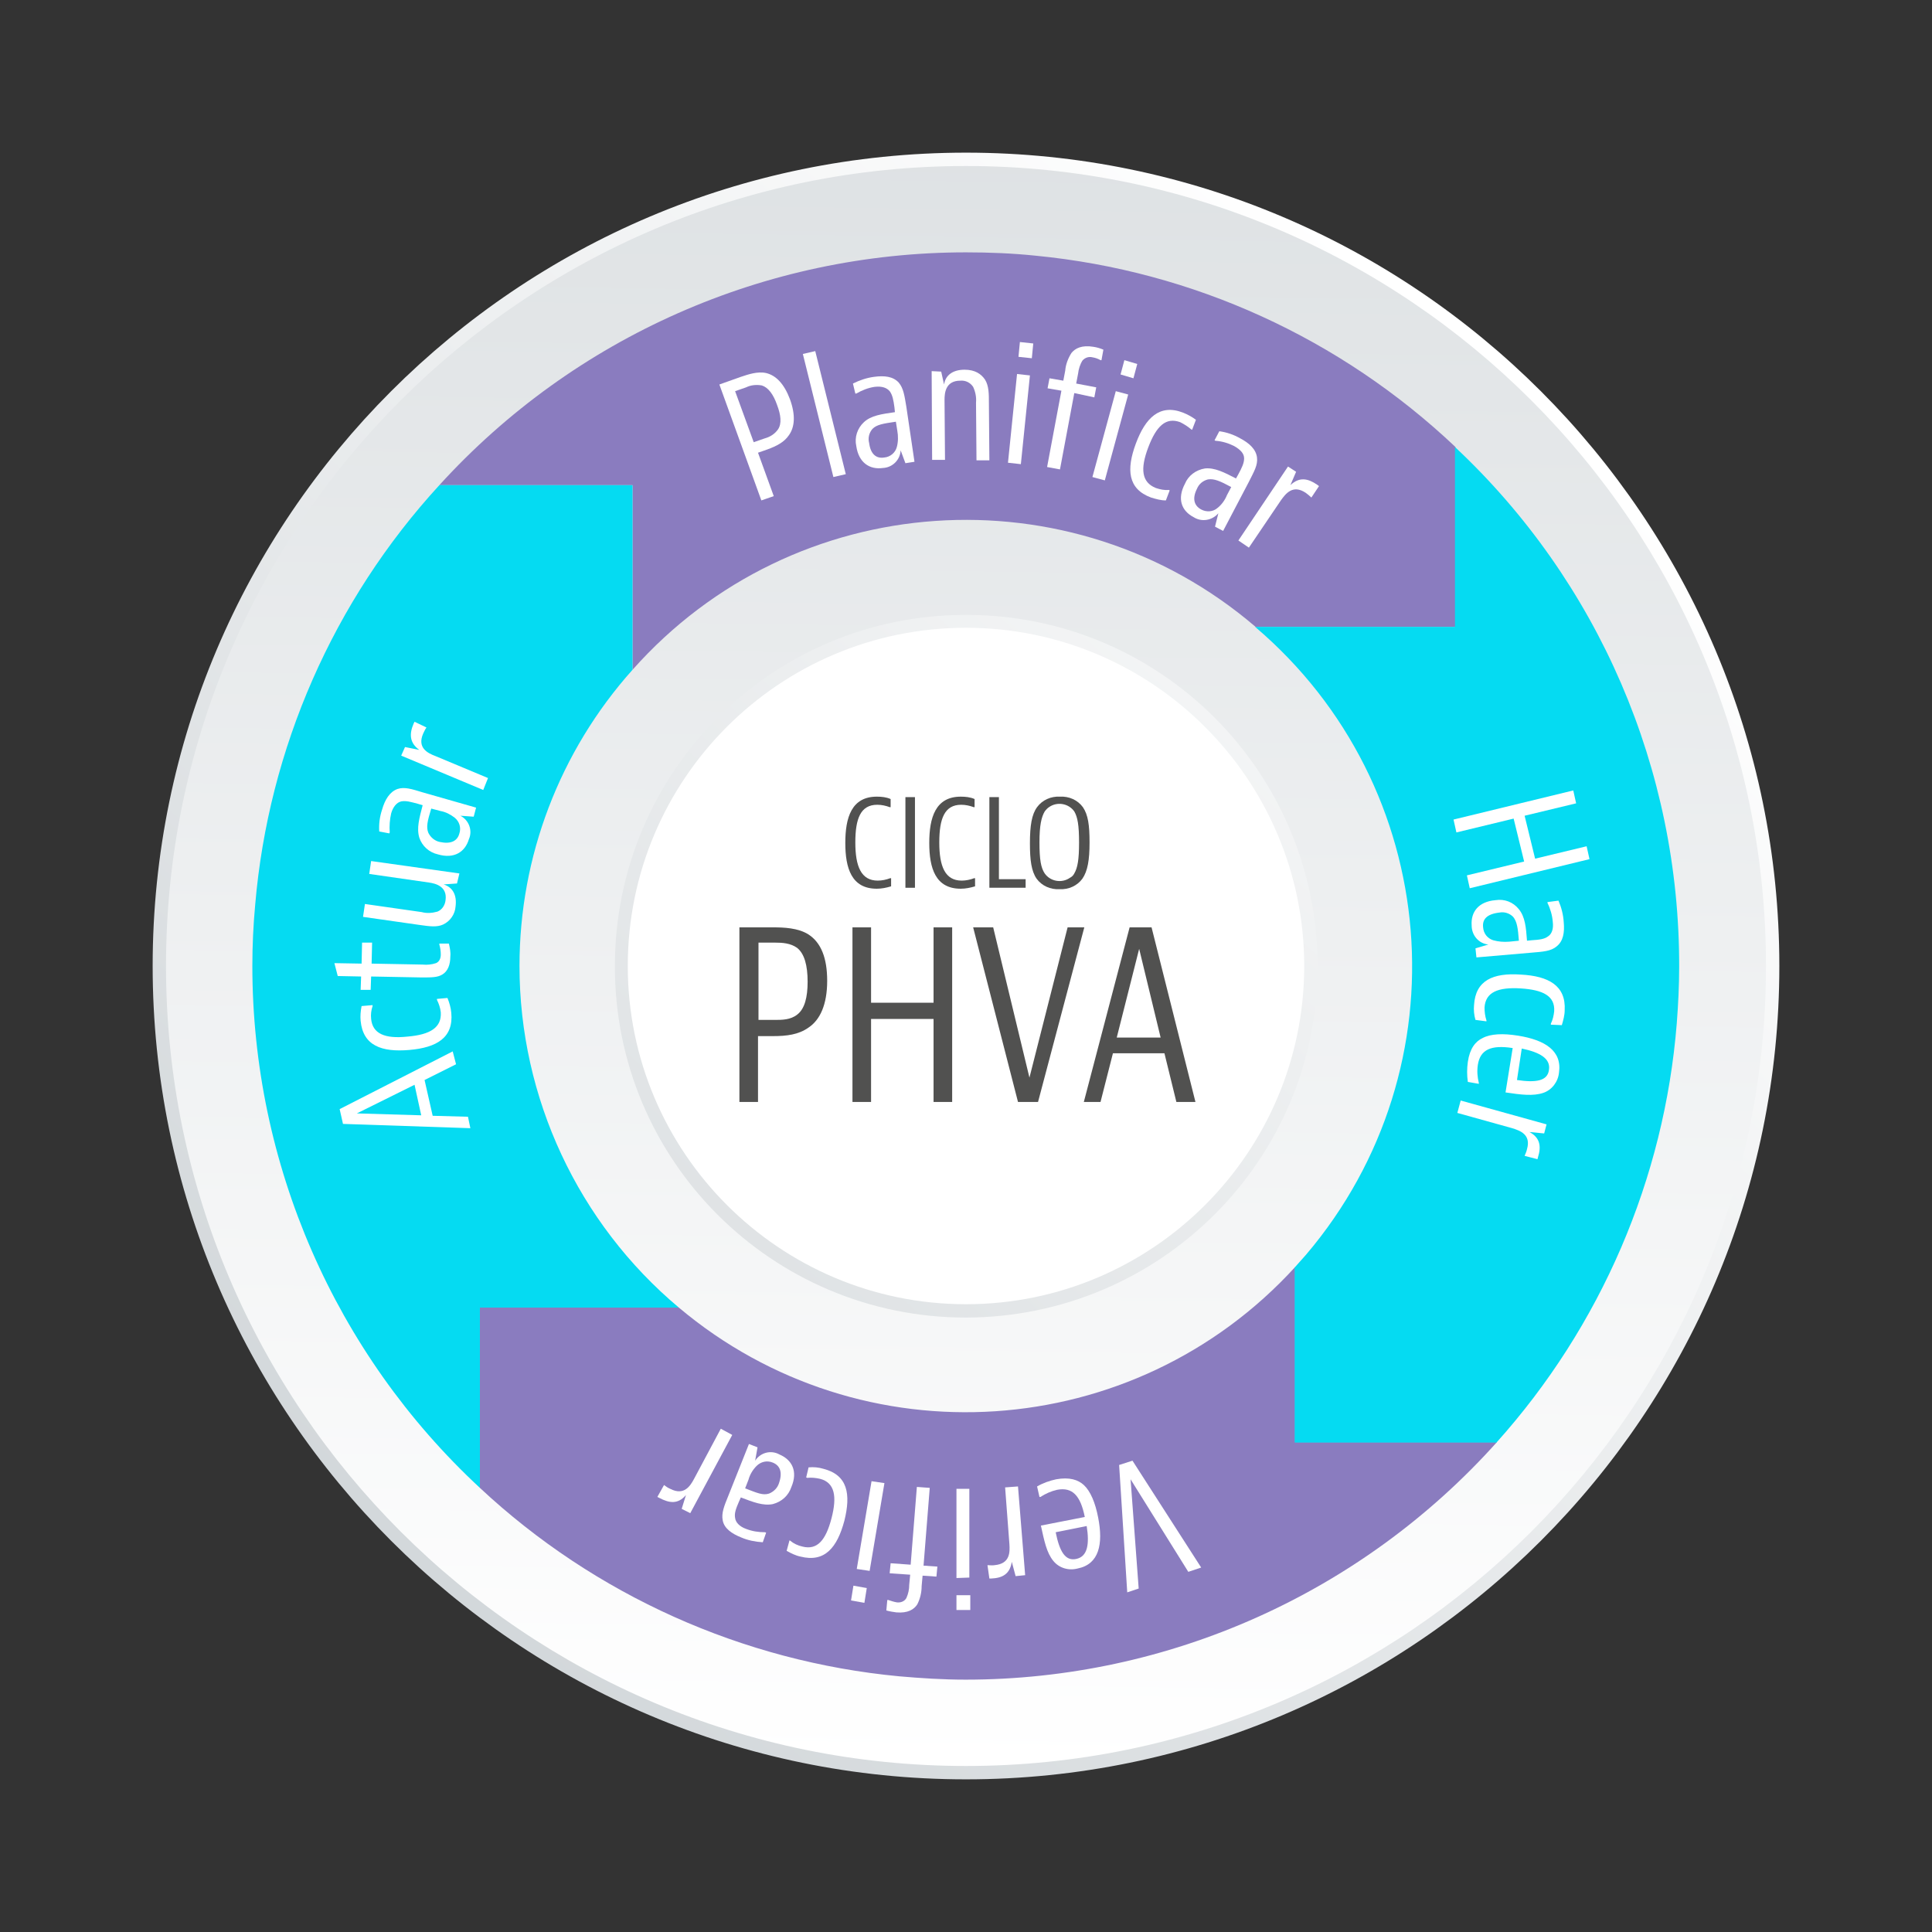 <?xml version="1.0" encoding="utf-8"?>
<!-- Generator: Adobe Illustrator 25.4.1, SVG Export Plug-In . SVG Version: 6.00 Build 0)  -->
<svg version="1.1" id="Layer_1" xmlns="http://www.w3.org/2000/svg" xmlns:xlink="http://www.w3.org/1999/xlink" x="0px" y="0px"
	 viewBox="0 0 405 405" style="enable-background:new 0 0 405 405;" xml:space="preserve">
<rect x="0" y="0" width="405" height="405" fill="#333333" stroke="none"/>
<style type="text/css">
	.st0{fill:#FFFFFF;}
	.st1{fill:#707070;}
	.st2{fill:url(#Trazado_153262_00000043431031930123912380000014501981797144666276_);}
	.st3{fill:url(#Trazado_153263_00000094578185538008787660000004232958575301669545_);}
	.st4{fill:#8A7CBF;}
	.st5{fill:#05DBF2;}
	.st6{fill:#515150;}
</style>
<g id="Grupo_137192" transform="translate(5642 157)">
	<g id="Trazado_153948" transform="translate(-5629 -144.604)">
		<path class="st0" d="M189.9,349.6c-10.8,0-21.6-1.1-32.2-3.2c-10.2-2.1-20.3-5.2-29.9-9.3c-9.5-4-18.6-8.9-27.1-14.7
			c-8.4-5.7-16.4-12.3-23.6-19.5c-7.2-7.2-13.8-15.2-19.5-23.6c-5.8-8.5-10.7-17.6-14.7-27.1c-4.1-9.6-7.2-19.7-9.3-29.9
			c-2.2-10.5-3.2-21.3-3.2-32.2s1.1-21.6,3.2-32.2c2.1-10.2,5.2-20.3,9.3-29.9c4-9.5,8.9-18.6,14.7-27.1
			c5.7-8.4,12.3-16.4,19.5-23.6c7.2-7.2,15.2-13.8,23.6-19.5c8.5-5.8,17.6-10.7,27.1-14.7c9.6-4.1,19.7-7.2,29.9-9.3
			c10.5-2.2,21.3-3.2,32.2-3.2s21.6,1.1,32.2,3.2c10.2,2.1,20.3,5.2,29.9,9.3c9.5,4,18.6,8.9,27.1,14.7c8.4,5.7,16.4,12.3,23.6,19.5
			c7.2,7.2,13.8,15.2,19.5,23.6c5.8,8.5,10.7,17.6,14.7,27.1c4.1,9.6,7.2,19.7,9.3,29.9c2.2,10.5,3.2,21.3,3.2,32.2
			s-1.1,21.6-3.2,32.2c-2.1,10.2-5.2,20.3-9.3,29.9c-4,9.5-8.9,18.6-14.7,27.1c-5.7,8.4-12.3,16.4-19.5,23.6
			c-7.2,7.2-15.2,13.8-23.6,19.5c-8.5,5.8-17.6,10.7-27.1,14.7c-9.6,4.1-19.7,7.2-29.9,9.3C211.6,348.5,200.7,349.6,189.9,349.6z"/>
		<path class="st1" d="M189.9,30.9c-10.8,0-21.6,1.1-32.1,3.2c-10.2,2.1-20.3,5.2-29.9,9.3c-9.4,4-18.5,8.9-27,14.7
			c-8.4,5.7-16.4,12.2-23.6,19.4C70.2,84.7,63.7,92.6,58,101c-5.7,8.5-10.7,17.6-14.7,27c-4.1,9.6-7.2,19.7-9.3,29.9
			c-2.1,10.5-3.2,21.3-3.2,32.1s1.1,21.6,3.2,32.1c2.1,10.2,5.2,20.3,9.3,29.9c4,9.4,8.9,18.5,14.7,27c5.7,8.4,12.2,16.4,19.4,23.6
			c7.2,7.2,15.1,13.7,23.6,19.4c8.5,5.7,17.6,10.7,27,14.7c9.6,4.1,19.7,7.2,29.9,9.3c10.5,2.1,21.3,3.2,32.1,3.2s21.6-1.1,32.1-3.2
			c10.2-2.1,20.3-5.2,29.9-9.3c9.4-4,18.5-8.9,27-14.7c8.4-5.7,16.4-12.2,23.6-19.4c7.2-7.2,13.7-15.1,19.4-23.6
			c5.7-8.5,10.7-17.6,14.7-27c4.1-9.6,7.2-19.7,9.3-29.9c2.1-10.5,3.2-21.3,3.2-32.1s-1.1-21.6-3.2-32.1
			c-2.1-10.2-5.2-20.3-9.3-29.9c-4-9.4-8.9-18.5-14.7-27c-5.7-8.4-12.2-16.4-19.4-23.6c-7.2-7.2-15.1-13.7-23.6-19.4
			c-8.5-5.7-17.6-10.7-27-14.7c-9.6-4.1-19.7-7.2-29.9-9.3C211.5,32,200.7,30.9,189.9,30.9 M189.9,30c88.4,0,160,71.6,160,160
			s-71.6,160-160,160s-160-71.6-160-160S101.6,30,189.9,30z"/>
	</g>
	
		<linearGradient id="Trazado_153262_00000122703039856084141290000007922177729036990901_" gradientUnits="userSpaceOnUse" x1="-6396.621" y1="584.246" x2="-6396.605" y2="585.389" gradientTransform="matrix(401.698 0 0 -401.7 2564068.25 234903.828)">
		<stop  offset="0" style="stop-color:#FFFFFF"/>
		<stop  offset="1" style="stop-color:#D2D7DA"/>
	</linearGradient>
	<path id="Trazado_153262" style="fill:url(#Trazado_153262_00000122703039856084141290000007922177729036990901_);" d="
		M-5439.5-123.6c-93.4,0-169.1,75.7-169.1,169.1s75.7,169.1,169.1,169.1s169.1-75.7,169.1-169.1S-5346.1-123.6-5439.5-123.6z
		 M-5439.5,117.8c-39.9,0-72.3-32.4-72.2-72.3c0-39.9,32.4-72.3,72.3-72.2c39.9,0,72.2,32.4,72.2,72.3
		C-5367.2,85.4-5399.6,117.8-5439.5,117.8C-5439.5,117.8-5439.5,117.8-5439.5,117.8L-5439.5,117.8z"/>
	
		<linearGradient id="Trazado_153263_00000133495189130726865260000004523440840694864038_" gradientUnits="userSpaceOnUse" x1="-6396.911" y1="584.354" x2="-6396.351" y2="584.982" gradientTransform="matrix(405 0 0 -405 2585196 236836)">
		<stop  offset="0" style="stop-color:#D2D7DA"/>
		<stop  offset="1" style="stop-color:#FFFFFF"/>
	</linearGradient>
	<path id="Trazado_153263" style="fill:url(#Trazado_153263_00000133495189130726865260000004523440840694864038_);" d="
		M-5439.5,216c-94,0-170.5-76.5-170.5-170.5s76.5-170.5,170.5-170.5S-5269-48.5-5269,45.5S-5345.5,216-5439.5,216z M-5439.5-122.2
		c-92.5,0-167.7,75.2-167.7,167.7s75.2,167.7,167.7,167.7s167.7-75.2,167.7-167.7S-5347-122.2-5439.5-122.2z M-5439.5,119.2
		c-40.7,0-73.7-33-73.6-73.7c0-40.7,33-73.7,73.7-73.6c40.7,0,73.6,33,73.6,73.7C-5365.8,86.2-5398.8,119.1-5439.5,119.2z
		 M-5439.5-25.4c-39.2,0-70.9,31.8-70.9,70.9s31.8,70.9,70.9,70.9c39.1,0,70.9-31.8,70.9-70.9C-5368.6,6.4-5400.4-25.4-5439.5-25.4z
		"/>
	<path id="Trazado_153264" class="st4" d="M-5424.9-103.4c-4.8-0.5-9.7-0.7-14.6-0.7c-42,0-82.1,17.7-110.4,48.8h40.5v38.7
		c33.8-38.1,91.9-42.1,130.6-9h41.9v-37.7C-5361-86.1-5391.9-100.2-5424.9-103.4z"/>
	<path id="Trazado_153265" class="st5" d="M-5533.1,45.5c0-22.9,8.4-45,23.7-62.1v-38.7h-40.5c-22.2,24.2-35.8,55.2-38.6,87.9
		c-0.4,4.3-0.6,8.6-0.6,12.9c0,41.5,17.3,81.2,47.7,109.4v-37.8h41.7C-5520.8,99.4-5533.1,73.1-5533.1,45.5z"/>
	<path id="Trazado_153266" class="st4" d="M-5370.5,145.3v-36.7c-33.8,37-90.8,40.8-129.2,8.5h-41.7v37.8
		c24.1,22.5,55.1,36.4,87.9,39.5c4.6,0.4,9.2,0.7,13.9,0.7c42.5,0,83-18.1,111.4-49.8H-5370.5z"/>
	<path id="Trazado_153267" class="st5" d="M-5337-63.3v37.7h-41.9c39.3,33.4,44.1,92.3,10.7,131.6c-0.8,0.9-1.6,1.8-2.4,2.7v36.7
		h42.3c21.9-24.4,35.2-55.3,37.8-87.9c0.3-3.9,0.5-7.9,0.5-11.8C-5289.9,4.3-5306.9-35.1-5337-63.3z"/>
	<path id="Trazado_153268" class="st0" d="M-5486.7-78c1.5-0.5,3.5-1.2,5.3-0.8c2.1,0.5,3.8,2.3,5,5.5c1.2,3.3,1,5.8-0.2,7.5
		c-1,1.5-2.6,2.3-4.5,3l-2,0.7l3.3,9.1l-2.6,0.9l-8.8-24.3L-5486.7-78z M-5484-64.3l2.3-0.8c1.1-0.3,2.1-0.9,2.8-1.9
		c0.8-1.2,0.6-3-0.2-5.1c-0.8-2.3-1.9-3.7-3.2-4.1c-1.1-0.2-2.3-0.1-3.3,0.4l-2.3,0.8L-5484-64.3z"/>
	<path id="Trazado_153269" class="st0" d="M-5471.1-83.4l6.4,25.8l-2.6,0.6l-6.4-25.8L-5471.1-83.4z"/>
	<path id="Trazado_153270" class="st0" d="M-5463.2-76.6c1.4-0.7,2.9-1.2,4.4-1.4c2.2-0.3,4-0.1,5.2,1.2c1,1.2,1.2,2.7,1.6,5.1
		l1.7,11.5l-1.9,0.3l-1-2.7c-0.1,2-1.7,3.6-3.7,3.7c-2.8,0.4-5.1-1.1-5.6-4.6c-0.4-1.8,0.2-3.7,1.6-5c1.5-1.4,3.7-1.7,6.5-2.1
		l-0.1-1c-0.2-1.5-0.4-2.6-1-3.4c-0.6-0.7-1.6-1.1-3.2-0.9c-1.3,0.2-2.6,0.7-3.8,1.4l-0.2,0L-5463.2-76.6z M-5456.6-61.1
		c1.2-0.1,2.3-1,2.6-2.2c0.3-1.1,0.3-2.3,0.1-3.4l-0.3-1.9c-2.7,0.4-4,0.6-4.9,1.5c-0.7,0.8-1,1.9-0.7,3
		C-5459.5-61.8-5458.3-60.8-5456.6-61.1z"/>
	<path id="Trazado_153271" class="st0" d="M-5444.7-79.1l0.6,2.7c0.3-2,1.9-3.1,4.3-3.1c2.2,0,3.5,0.9,4.3,2.1
		c0.8,1.3,0.8,3,0.8,4.8l0.1,12.1l-2.7,0l-0.1-12.1c0.1-1.1-0.1-2.2-0.6-3.3c-0.6-0.9-1.6-1.4-2.7-1.3c-3.1,0-3.3,2.6-3.3,4
		l0.1,12.6l-2.7,0l-0.1-18.6L-5444.7-79.1z"/>
	<path id="Trazado_153272" class="st0" d="M-5426.1-78.3l-1.9,18.6l-2.7-0.3l1.9-18.6L-5426.1-78.3z M-5425.4-85l-0.3,3.1l-2.8-0.3
		l0.3-3.1L-5425.4-85z"/>
	<path id="Trazado_153273" class="st0" d="M-5416.8-74.6l-3,16l-2.7-0.5l3-16l-2.9-0.5l0.4-2.1l2.9,0.5l0.4-2.1
		c0.1-1.3,0.6-2.6,1.3-3.7c0.8-1,2.2-1.7,4.6-1.3c0.7,0.1,1.4,0.3,2.1,0.6l-0.4,2.2l-0.2,0c-0.5-0.3-1.1-0.5-1.7-0.6
		c-0.8-0.2-1.6,0.1-2.1,0.7c-0.5,0.8-0.8,1.8-0.9,2.7l-0.4,2.1l4.2,0.8l-0.4,2.1L-5416.8-74.6z"/>
	<path id="Trazado_153274" class="st0" d="M-5405.5-74.3l-4.9,18l-2.6-0.7l4.9-18L-5405.5-74.3z M-5403.6-80.7l-0.8,3l-2.7-0.8
		l0.8-3L-5403.6-80.7z"/>
	<path id="Trazado_153275" class="st0" d="M-5397.6-52.1c-1.1,0-2.1-0.3-3.1-0.6c-4.9-1.8-5.2-5.9-3.2-11.3c2-5.4,5-8.4,9.9-6.5
		c1,0.4,1.9,0.9,2.7,1.5l-0.8,2.1l-0.2-0.1c-0.7-0.6-1.5-1.1-2.3-1.5c-3-1.1-5,0.8-6.7,5.3c-1.7,4.5-1.4,7.3,1.6,8.5
		c0.9,0.3,1.8,0.5,2.7,0.4l0.2,0.1L-5397.6-52.1z"/>
	<path id="Trazado_153276" class="st0" d="M-5386.4-66.6c1.5,0.2,3,0.7,4.4,1.5c1.9,1,3.3,2.3,3.5,4c0.2,1.6-0.6,2.9-1.7,5.1
		l-5.4,10.3l-1.7-0.9l0.7-2.8c-1.3,1.5-3.5,1.9-5.2,0.8c-2.5-1.3-3.5-3.8-1.8-7c0.7-1.7,2.3-2.9,4.2-3.2c2-0.2,4,0.8,6.5,2.1
		l0.5-0.9c0.7-1.3,1.2-2.3,1.2-3.3c0-1-0.7-1.8-2.1-2.6c-1.2-0.6-2.5-1-3.9-1.1l-0.2-0.1L-5386.4-66.6z M-5390.2-50.2
		c1.1,0.6,2.5,0.5,3.4-0.3c0.9-0.7,1.6-1.7,2-2.7l0.9-1.7c-2.4-1.3-3.6-1.8-4.9-1.6c-1.1,0.3-1.9,1-2.3,2
		C-5392.1-52.5-5391.7-51-5390.2-50.2L-5390.2-50.2z"/>
	<path id="Trazado_153277" class="st0" d="M-5367.1-52.7c-0.4-0.4-0.8-0.7-1.2-1c-2.7-1.8-4.2,0.2-5.2,1.6l-6.7,9.9l-2.2-1.5
		l10.4-15.5l1.7,1.1l-1.2,2.8c1.9-1.8,3.7-1.4,5.6-0.1l0.4,0.3L-5367.1-52.7z"/>
	<path id="Trazado_153278" class="st0" d="M-5311.6,11.4l-10.8,2.6l2.2,9l10.8-2.6l0.6,2.7l-25.1,6.1l-0.6-2.7l12-2.9l-2.2-9
		l-12,2.9l-0.6-2.7l25.1-6.1L-5311.6,11.4z"/>
	<path id="Trazado_153279" class="st0" d="M-5315.3,31.8c0.6,1.4,1,2.9,1.1,4.5c0.2,2.2-0.1,4-1.5,5.1c-1.2,1-2.8,1.1-5.2,1.3
		l-11.6,1l-0.2-1.9l2.7-0.8c-2-0.2-3.5-1.9-3.5-4c-0.2-2.8,1.4-5,5-5.3c1.9-0.3,3.7,0.4,4.9,1.9c1.3,1.6,1.5,3.8,1.7,6.6l1-0.1
		c1.5-0.1,2.6-0.2,3.4-0.8c0.8-0.5,1.2-1.6,1-3.1c-0.1-1.3-0.5-2.7-1.1-3.9l0-0.2L-5315.3,31.8z M-5331.1,37.4
		c0.1,1.3,0.9,2.3,2.1,2.7c1.1,0.3,2.2,0.4,3.4,0.3l2-0.2c-0.2-2.7-0.4-4-1.2-5c-0.8-0.8-1.9-1.1-2.9-0.9
		C-5330.3,34.6-5331.3,35.7-5331.1,37.4L-5331.1,37.4z"/>
	<path id="Trazado_153280" class="st0" d="M-5332.7,56.8c-0.3-1-0.4-2.1-0.3-3.1c0.3-5.2,4-6.8,9.8-6.4c5.8,0.3,9.5,2.3,9.2,7.5
		c0,1-0.3,2.1-0.6,3.1l-2.3-0.1l0-0.2c0.4-0.8,0.6-1.7,0.7-2.6c0.2-3.2-2.3-4.5-7-4.8c-4.8-0.3-7.4,0.8-7.6,4c0,0.9,0.1,1.8,0.4,2.7
		l0,0.2L-5332.7,56.8z"/>
	<path id="Trazado_153281" class="st0" d="M-5334.3,69.8c-0.2-1.4-0.2-2.8,0-4.2c0.4-2.8,1.6-4.3,3.1-5c1.7-0.9,4.3-1,7.4-0.5
		c5.7,0.9,9.3,3.2,8.6,7.8c-0.2,1.9-1.5,3.6-3.3,4.2c-2.1,0.7-4.6,0.4-7.9-0.1l1.5-9.3c-4.5-0.7-6.8,0.3-7.3,3.5
		c-0.2,1.3-0.1,2.6,0.2,3.8l0,0.2L-5334.3,69.8z M-5324,69.4c4,0.6,6.4,0.2,6.7-2.1c0.4-2.4-1.9-3.7-5.7-4.5L-5324,69.4z"/>
	<path id="Trazado_153282" class="st0" d="M-5322.4,85.3c0.2-0.5,0.4-0.9,0.5-1.4c0.9-3.1-1.5-3.9-3.1-4.4l-11.5-3.2l0.7-2.6l18,5
		l-0.5,1.9l-3.1-0.3c2.3,1.2,2.5,3.1,1.8,5.3l-0.1,0.4L-5322.4,85.3z"/>
	<path id="Trazado_153283" class="st0" d="M-5546.4,66.1l-6.6,3.3l1.7,7.5l7.4,0.2l0.5,2.4l-26.7-0.9l-0.7-3.1l23.7-12.1
		L-5546.4,66.1z M-5553.7,76.8l-1.4-6.4l-12.1,6L-5553.7,76.8z"/>
	<path id="Trazado_153284" class="st0" d="M-5548.2,52.2c0.4,1,0.7,2,0.8,3.1c0.5,5.2-3,7.3-8.8,7.8c-5.8,0.5-9.7-0.9-10.2-6.1
		c-0.1-1,0-2.1,0.2-3.1l2.3-0.2l0,0.2c-0.3,0.9-0.4,1.8-0.3,2.7c0.3,3.1,2.9,4.2,7.6,3.7c4.8-0.4,7.2-1.9,7-5.1
		c-0.1-0.9-0.4-1.8-0.8-2.6l0-0.2L-5548.2,52.2z"/>
	<path id="Trazado_153285" class="st0" d="M-5547.9,40.8c0.2,0.9,0.4,1.8,0.3,2.7c0,1.7-0.5,3.1-1.7,3.8c-1,0.6-2.2,0.6-4.3,0.6
		l-10.6-0.2l-0.1,2.8l-2.1,0l0.1-2.8l-4.9-0.1l-0.7-2.7l5.7,0.1l0.1-4.4l2.1,0l-0.1,4.4l10.7,0.2c0.9,0.1,1.9,0,2.8-0.3
		c0.7-0.3,1-1,1-1.8c0-0.7-0.1-1.4-0.3-2.1v-0.2L-5547.9,40.8z"/>
	<path id="Trazado_153286" class="st0" d="M-5546.2,28.2l-2.8,0.2c1.9,0.6,2.8,2.2,2.5,4.6c-0.1,1.6-1.1,3.1-2.6,3.8
		c-1.3,0.6-2.8,0.4-4.9,0.1l-11.9-1.7l0.4-2.7l11.9,1.7c1.1,0.3,2.2,0.2,3.3-0.1c1-0.4,1.6-1.4,1.7-2.4c0.4-2.9-2.1-3.5-3.5-3.7
		l-12.5-1.8l0.4-2.7l18.5,2.6L-5546.2,28.2z"/>
	<path id="Trazado_153287" class="st0" d="M-5562.5,17.3c-0.1-1.6,0.1-3.1,0.6-4.6c0.6-2.1,1.6-3.7,3.2-4.3c1.5-0.5,3,0,5.3,0.7
		l11.2,3.2l-0.5,1.9l-2.8-0.2c1.8,0.9,2.6,3.1,1.8,4.9c-0.8,2.7-3.1,4.2-6.5,3.2c-1.8-0.4-3.3-1.7-3.9-3.5c-0.6-2,0-4.1,0.7-6.8
		l-1-0.3c-1.5-0.4-2.5-0.7-3.5-0.5c-0.9,0.2-1.7,1.1-2.1,2.5c-0.3,1.3-0.4,2.7-0.3,4l-0.1,0.2L-5562.5,17.3z M-5545.7,17.7
		c0.4-1.2,0-2.5-1-3.3c-0.9-0.7-1.9-1.2-3-1.4l-1.9-0.5c-0.8,2.6-1.1,3.9-0.6,5.1c0.5,1,1.4,1.7,2.4,1.9
		C-5547.5,20-5546.1,19.3-5545.7,17.7L-5545.7,17.7z"/>
	<path id="Trazado_153288" class="st0" d="M-5552.6-4.5c-0.3,0.4-0.5,0.9-0.7,1.3c-1.3,3,1,4.1,2.6,4.7l11,4.6l-1,2.5l-17.2-7.2
		l0.8-1.8l3,0.6c-2.1-1.5-2.1-3.4-1.2-5.5l0.2-0.4L-5552.6-4.5z"/>
	<path id="Trazado_153289" class="st0" d="M-5392.9,172.5l-12.1-19.4l1.7,22.9l-2.4,0.8l-1.7-26.7l2.8-0.9l14.4,22.4L-5392.9,172.5z
		"/>
	<path id="Trazado_153290" class="st0" d="M-5424.6,154.6c1.2-0.7,2.6-1.2,4-1.5c2.8-0.5,4.6,0.1,5.8,1.2c1.4,1.3,2.4,3.7,3,6.8
		c1.1,5.6,0.2,9.8-4.3,10.7c-1.9,0.5-3.9-0.1-5.1-1.6c-1.4-1.7-1.9-4.2-2.6-7.4l9.2-1.8c-0.9-4.5-2.6-6.3-5.8-5.7
		c-1.3,0.3-2.4,0.8-3.5,1.5l-0.2,0L-5424.6,154.6z M-5420.7,164.2c0.8,4,2,6.1,4.3,5.6c2.4-0.5,2.8-3.1,2.2-6.9L-5420.7,164.2z"/>
	<path id="Trazado_153291" class="st0" d="M-5435,171.1c0.5,0,1,0.1,1.5,0c3.3-0.3,3.2-2.8,3.1-4.4l-0.9-11.9l2.7-0.2l1.5,18.6
		l-2,0.2l-0.8-3c-0.4,2.6-2,3.4-4.3,3.5l-0.4,0L-5435,171.1z"/>
	<path id="Trazado_153292" class="st0" d="M-5441.5,180.5l0-3.1l2.9,0l0,3.1L-5441.5,180.5z M-5441.5,173.8l0-18.7l2.7,0l0,18.6
		L-5441.5,173.8z"/>
	<path id="Trazado_153293" class="st0" d="M-5451.1,171l1.3-16.3l2.7,0.2l-1.3,16.3l2.9,0.2l-0.2,2.1l-2.9-0.2l-0.2,2.2
		c0,1.3-0.3,2.6-0.9,3.8c-0.7,1.1-2,1.9-4.4,1.7c-0.7-0.1-1.4-0.2-2.1-0.4l0.2-2.2l0.2,0c0.6,0.2,1.2,0.4,1.8,0.5
		c0.8,0.1,1.6-0.2,2-0.9c0.4-0.9,0.6-1.8,0.6-2.8l0.2-2.1l-4.3-0.3l0.2-2.1L-5451.1,171z"/>
	<path id="Trazado_153294" class="st0" d="M-5463.6,178.5l0.5-3.1l2.8,0.5l-0.5,3.1L-5463.6,178.5z M-5462.4,171.9l3.1-18.4l2.7,0.4
		l-3.1,18.4L-5462.4,171.9z"/>
	<path id="Trazado_153295" class="st0" d="M-5472.5,150.6c1.1-0.1,2.1,0,3.1,0.3c5.1,1.3,5.8,5.3,4.4,10.9c-1.5,5.6-4.1,8.8-9.2,7.5
		c-1-0.2-2-0.7-2.9-1.2l0.6-2.2l0.2,0.1c0.7,0.6,1.6,1,2.5,1.2c3.1,0.8,4.9-1.3,6.1-5.9c1.2-4.6,0.7-7.5-2.4-8.3
		c-0.9-0.2-1.8-0.3-2.7-0.2l-0.2-0.1L-5472.5,150.6z"/>
	<path id="Trazado_153296" class="st0" d="M-5482.1,166.3c-1.6-0.1-3.1-0.4-4.5-1c-2-0.8-3.6-1.9-3.9-3.6c-0.3-1.5,0.3-3,1.2-5.2
		l4.3-10.8l1.8,0.7l-0.5,2.8c1.1-1.7,3.3-2.3,5.1-1.3c2.6,1.1,3.9,3.5,2.5,6.8c-0.6,1.8-2,3.1-3.9,3.6c-2,0.4-4.1-0.4-6.7-1.4
		l-0.4,0.9c-0.6,1.4-1,2.4-0.8,3.4c0.1,0.9,0.9,1.8,2.3,2.3c1.3,0.5,2.6,0.7,4,0.7l0.2,0.1L-5482.1,166.3z M-5480,149.6
		c-1.2-0.5-2.5-0.2-3.4,0.7c-0.8,0.8-1.4,1.8-1.7,2.9l-0.7,1.8c2.6,1,3.7,1.5,5,1.1c1-0.4,1.8-1.2,2.1-2.2
		C-5477.9,151.6-5478.5,150.2-5480,149.6z"/>
	<path id="Trazado_153297" class="st0" d="M-5502.8,154.3c0.4,0.3,0.8,0.6,1.3,0.8c2.9,1.5,4.2-0.6,5-2.1l5.6-10.5l2.4,1.3
		l-8.8,16.4l-1.8-0.9l0.9-2.9c-1.7,2-3.5,1.7-5.6,0.6l-0.4-0.2L-5502.8,154.3z"/>
	<path id="Trazado_153298" class="st6" d="M-5455.2,28.8c-1,0.3-2,0.5-3,0.5c-5.3,0-6.6-4.3-6.6-9.6c0-5.3,1.3-9.7,6.6-9.7
		c1,0,2,0.1,2.9,0.5v1.7h-0.2c-0.8-0.3-1.7-0.5-2.6-0.5c-3.5,0-4.6,2.9-4.6,7.9c0,5,1.2,8,4.7,8c0.9,0,1.8-0.2,2.6-0.5h0.2
		L-5455.2,28.8z"/>
	<path id="Trazado_153299" class="st6" d="M-5450.2,10.1v19h-2v-19H-5450.2z"/>
	<path id="Trazado_153300" class="st6" d="M-5437.6,28.8c-1,0.3-2,0.5-3,0.5c-5.3,0-6.6-4.3-6.6-9.6c0-5.3,1.3-9.7,6.6-9.7
		c1,0,2,0.1,2.9,0.5v1.7h-0.2c-0.8-0.3-1.7-0.5-2.6-0.5c-3.5,0-4.6,2.9-4.6,7.9c0,5,1.2,8,4.7,8c0.9,0,1.8-0.2,2.6-0.5h0.2V28.8z"/>
	<path id="Trazado_153301" class="st6" d="M-5432.6,10.1v17.2h5.6v1.8h-7.6v-19H-5432.6z"/>
	<path id="Trazado_153302" class="st6" d="M-5415.1,27.2c-1.1,1.5-2.9,2.3-4.8,2.2c-1.9,0.1-3.7-0.7-4.8-2.2
		c-1.1-1.6-1.4-3.9-1.4-7.4c0-3.8,0.4-6.1,1.5-7.6c1.1-1.5,2.9-2.3,4.8-2.2c1.9-0.1,3.7,0.7,4.8,2.2c1.1,1.6,1.4,3.8,1.4,7.4
		C-5413.6,23.3-5414,25.6-5415.1,27.2z M-5416.8,26.1c0.7-1.2,1-2.9,1-6.5s-0.3-5.3-1-6.5c-1.2-1.7-3.6-2.1-5.3-0.9
		c-0.3,0.2-0.6,0.5-0.9,0.9c-0.7,1.2-1.1,2.9-1.1,6.5s0.3,5.3,1.1,6.5c1.2,1.7,3.6,2.1,5.3,0.9C-5417.3,26.8-5417,26.5-5416.8,26.1z
		"/>
	<path id="Trazado_153303" class="st6" d="M-5480,37.4c2.3,0,5.3,0.1,7.5,1.5c2.6,1.7,3.9,4.9,3.9,9.7c0,5-1.5,8.2-3.9,9.8
		c-2.1,1.5-4.6,1.8-7.5,1.8h-3.1V74h-3.9V37.4H-5480z M-5483,56.8h3.5c1.4,0,3.2,0,4.6-1.1c1.6-1.2,2.2-3.7,2.2-6.9
		c0-3.5-0.7-5.9-2.2-7.1c-1.4-1-3.1-1.1-4.6-1.1h-3.5L-5483,56.8z"/>
	<path id="Trazado_153304" class="st6" d="M-5459.4,37.4v15.8h13.1V37.4h3.9V74h-3.9V56.6h-13.1V74h-3.9V37.4H-5459.4z"/>
	<path id="Trazado_153305" class="st6" d="M-5433.8,37.4l7.6,31.5l8-31.5h3.5l-9.7,36.6h-4.2l-9.4-36.6L-5433.8,37.4z"/>
	<path id="Trazado_153306" class="st6" d="M-5395.4,74l-2.5-10.2h-10.8l-2.6,10.2h-3.5l9.6-36.6h4.6l9.2,36.6H-5395.4z
		 M-5407.9,60.5h9.2l-4.5-18.6L-5407.9,60.5z"/>
</g>
</svg>
